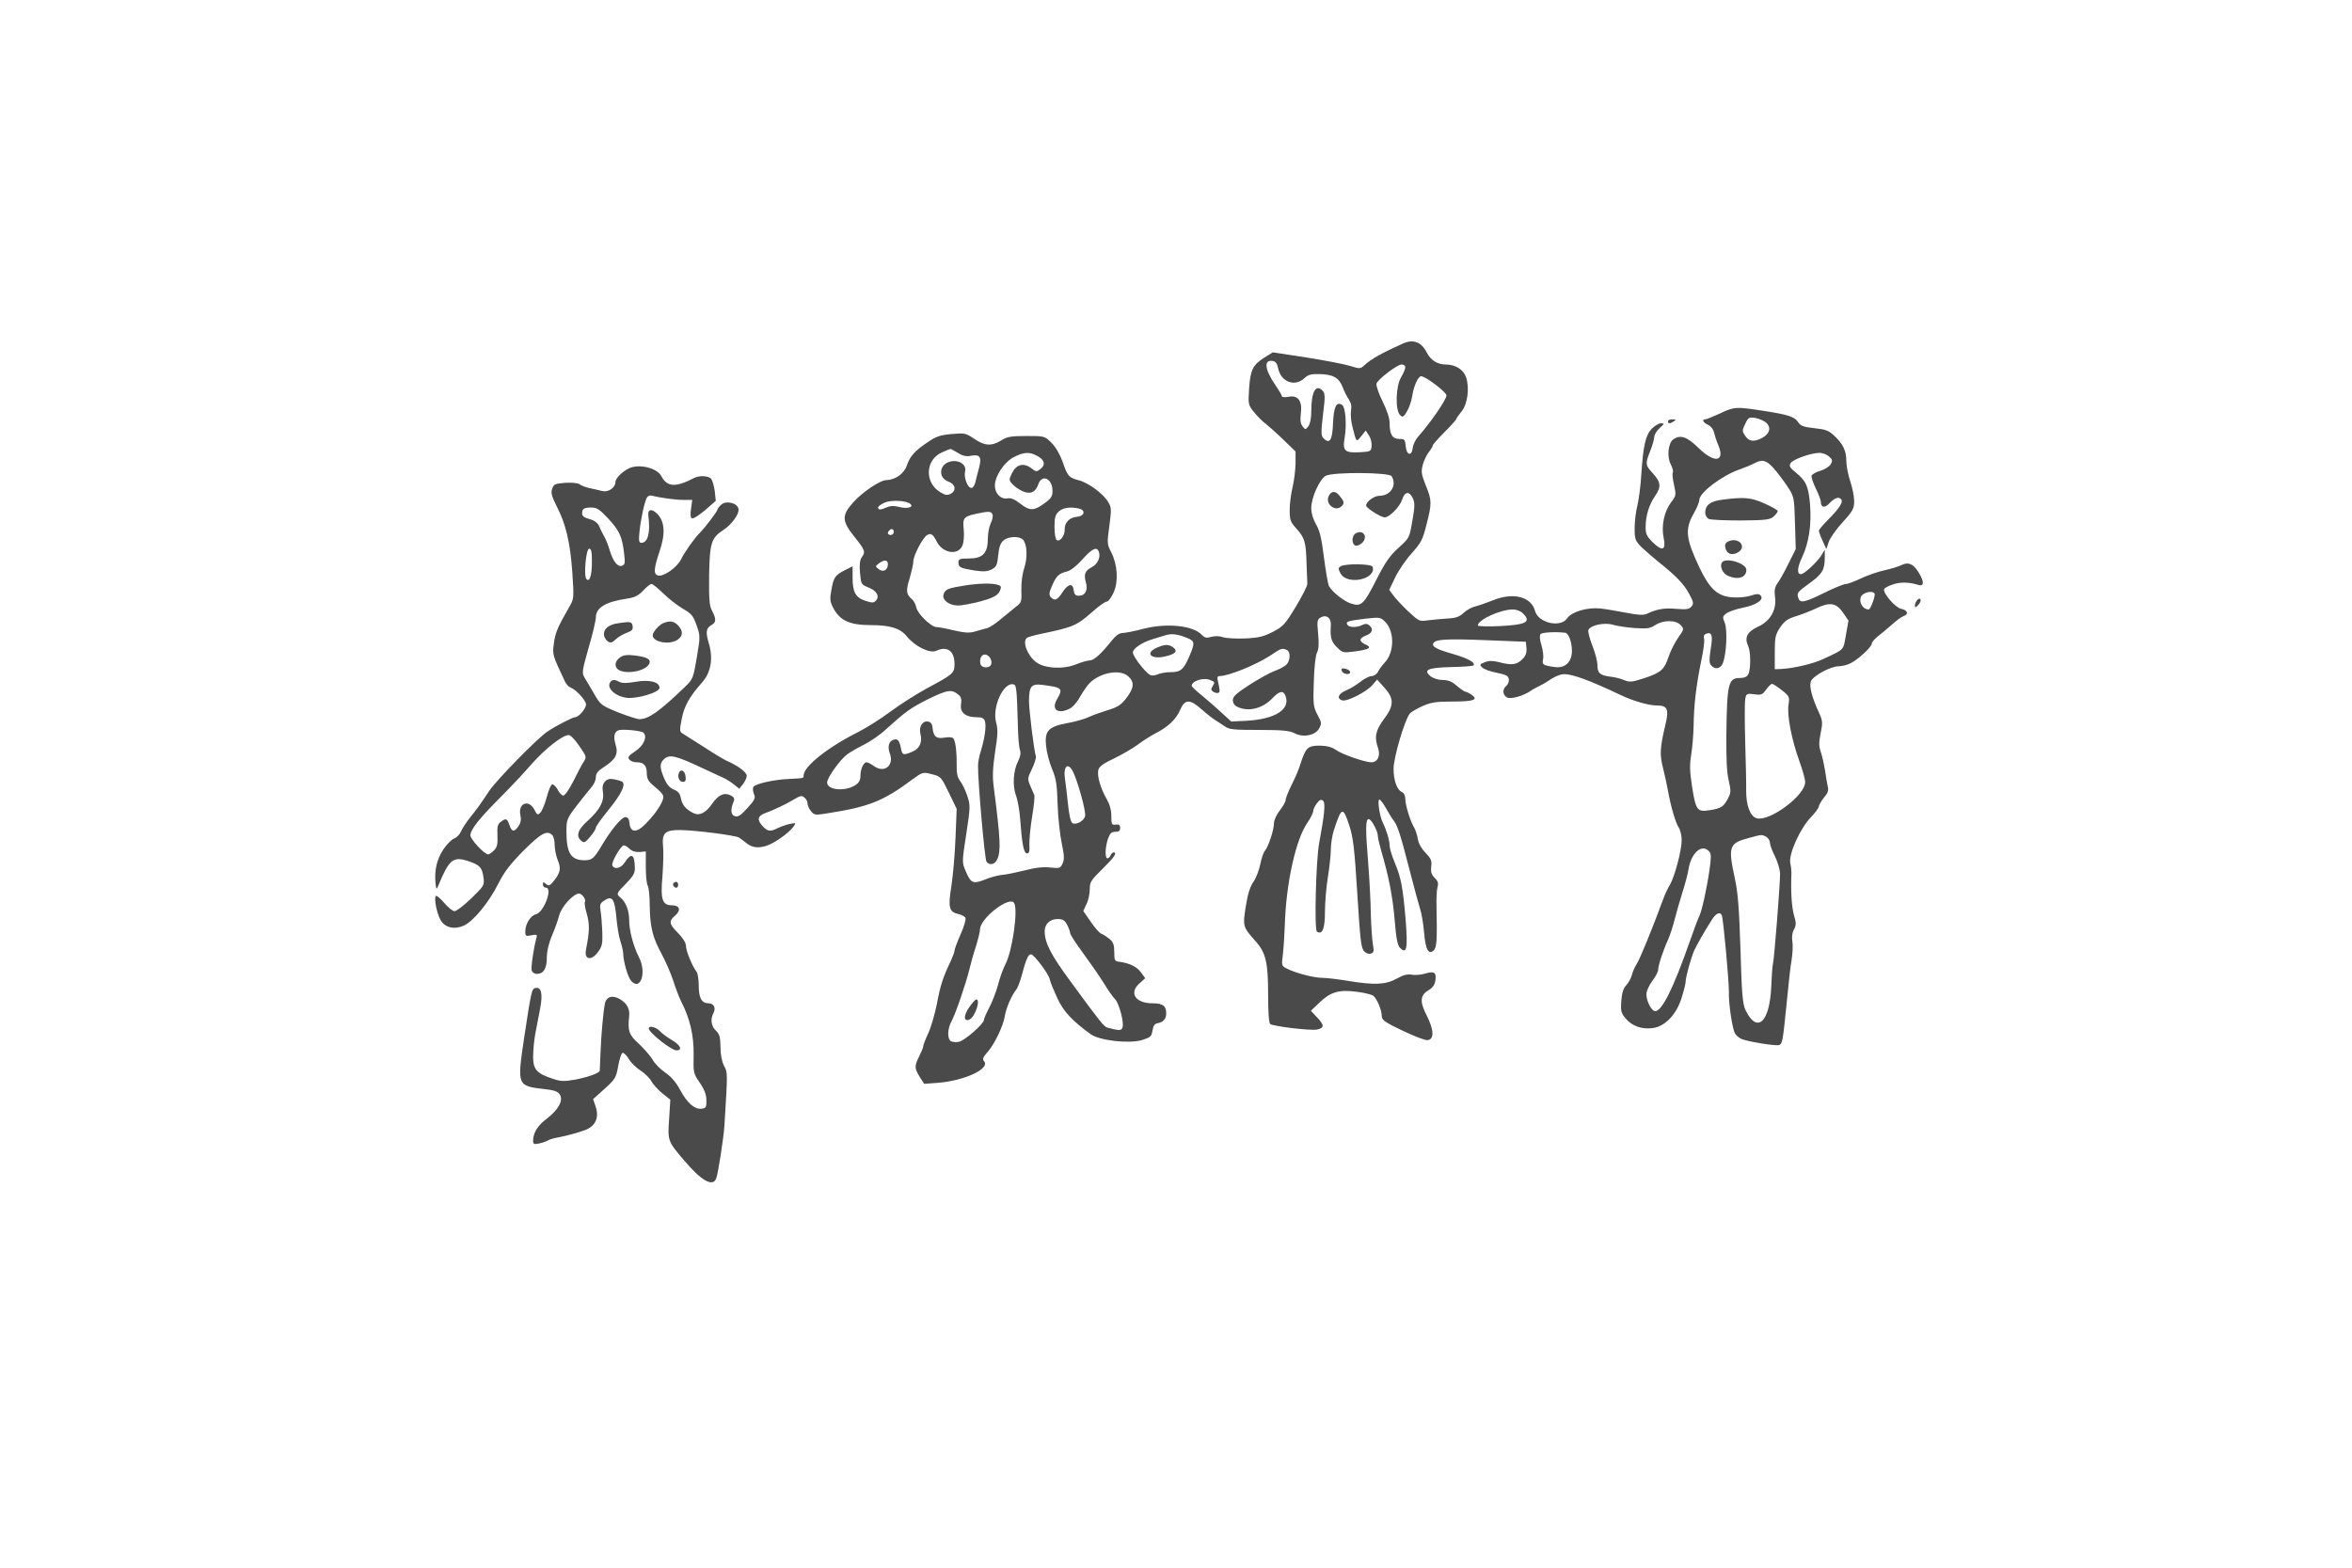 <?xml version="1.0" standalone="no"?>
<!DOCTYPE svg PUBLIC "-//W3C//DTD SVG 20010904//EN"
 "http://www.w3.org/TR/2001/REC-SVG-20010904/DTD/svg10.dtd">
<svg version="1.0" xmlns="http://www.w3.org/2000/svg"
 width="1200pt" height="800pt" viewBox="0 0 1200 800"
 preserveAspectRatio="xMidYMid meet">

<g transform="translate(0,800) scale(0.1,-0.1)"
fill="#4a4a4a" stroke="none">
<path d="M7160 6248 c-109 -49 -163 -79 -198 -111 -21 -20 -24 -20 -75 -4 -28
9 -129 28 -223 43 l-170 26 -42 -26 c-60 -38 -72 -62 -79 -157 -5 -82 -5 -85
25 -122 17 -21 43 -48 59 -59 15 -12 56 -48 91 -82 l62 -60 0 -61 c-1 -33 -7
-87 -15 -120 -8 -33 -15 -86 -15 -117 0 -52 4 -62 34 -95 43 -48 49 -69 52
-178 2 -49 4 -97 4 -105 1 -8 -25 -60 -58 -115 -56 -92 -65 -102 -119 -130
-47 -24 -73 -30 -140 -33 -46 -2 -96 1 -113 6 -18 7 -41 7 -60 2 -24 -7 -34
-5 -48 10 -44 48 -179 62 -299 31 -45 -12 -92 -21 -105 -21 -16 0 -35 -13 -54
-37 -54 -68 -92 -103 -113 -103 -11 0 -44 -9 -73 -21 -65 -26 -162 -20 -203
13 -45 35 -71 107 -44 124 7 4 39 13 73 20 163 34 179 41 262 114 31 28 63 50
71 50 8 0 23 21 35 47 25 57 20 141 -13 206 -21 40 -21 46 -9 133 11 84 11 95
-6 122 -24 42 -100 98 -150 111 -51 14 -57 20 -83 96 -13 36 -35 74 -56 95
-35 35 -35 35 -128 35 -78 0 -97 -3 -128 -22 -49 -31 -85 -29 -139 8 -43 29
-48 30 -115 24 -57 -5 -79 -12 -121 -41 -67 -45 -91 -72 -107 -119 -14 -42
-59 -74 -104 -75 -33 0 -124 -62 -172 -116 -57 -65 -56 -93 9 -174 54 -68 57
-76 36 -105 -9 -14 -12 -38 -8 -79 5 -57 6 -59 43 -74 42 -16 59 -46 37 -68
-11 -11 -19 -11 -53 0 -50 17 -65 44 -65 119 l0 57 -38 -19 c-51 -26 -59 -37
-70 -101 -9 -46 -7 -60 8 -90 34 -66 84 -90 192 -90 100 0 152 -16 186 -59 41
-50 116 -87 149 -72 56 26 93 -1 93 -67 0 -48 -7 -53 -145 -127 -49 -27 -130
-78 -180 -115 -49 -37 -124 -84 -165 -105 -156 -78 -280 -176 -280 -223 0 -14
3 -13 -74 -17 -84 -4 -177 -26 -183 -42 -3 -8 -1 -24 4 -36 9 -19 4 -29 -33
-70 -35 -39 -48 -47 -65 -42 -21 7 -23 34 -5 77 5 11 1 20 -14 28 -33 18 -64
5 -96 -41 -33 -48 -66 -64 -97 -48 -39 20 -56 41 -63 75 -4 24 -14 36 -36 45
-21 8 -36 26 -49 56 -23 54 -24 77 -3 97 29 29 59 22 209 -49 39 -18 81 -38
95 -44 14 -6 38 -21 53 -33 l29 -23 19 24 c10 13 19 32 19 42 0 18 -44 51
-101 76 -14 6 -66 37 -116 70 -50 32 -99 63 -109 69 -17 10 -17 16 -6 74 12
65 39 114 103 186 47 53 59 123 35 203 -17 57 -13 76 15 92 23 12 24 31 2 72
-14 26 -16 58 -15 181 3 165 11 191 72 231 43 28 82 81 78 107 -4 31 -63 46
-89 22 -10 -9 -19 -21 -19 -26 0 -8 -69 -98 -90 -118 -23 -21 -79 -100 -95
-134 -21 -43 -93 -93 -120 -82 -21 8 -19 35 10 122 31 90 27 153 -12 192 -28
28 -49 24 -45 -9 11 -88 -2 -139 -36 -139 -12 0 -14 10 -9 59 7 65 25 148 37
171 5 8 14 13 22 11 45 -11 129 -23 167 -22 l43 0 -6 -44 c-5 -27 -3 -46 4
-50 6 -4 36 15 67 41 l55 48 -5 49 c-4 27 -12 55 -18 63 -13 16 -60 19 -87 5
-94 -49 -138 -47 -167 8 -22 44 -117 66 -168 40 -35 -18 -67 -51 -67 -69 0
-29 -36 -53 -67 -46 -15 4 -45 11 -65 15 -21 5 -44 13 -51 20 -8 6 -38 9 -73
7 -53 -4 -59 -7 -67 -31 -7 -20 -2 -38 23 -88 47 -90 69 -184 80 -337 9 -135
9 -135 -17 -180 -57 -99 -71 -131 -77 -184 -8 -58 -7 -59 57 -195 7 -13 18
-26 27 -29 28 -10 80 -66 80 -87 0 -21 -37 -65 -56 -65 -13 -1 -92 -41 -139
-72 -49 -31 -261 -248 -298 -303 -46 -69 -60 -89 -97 -135 -20 -25 -41 -57
-48 -73 -6 -15 -22 -31 -35 -36 -13 -5 -38 -30 -55 -56 -33 -50 -46 -105 -40
-170 3 -32 5 -36 12 -20 57 139 77 156 154 131 61 -20 72 -33 79 -85 5 -39 3
-42 -63 -106 -37 -36 -75 -65 -85 -65 -9 0 -33 19 -52 42 -20 23 -39 39 -43
36 -11 -12 5 -92 25 -125 23 -38 71 -48 119 -26 48 23 126 117 173 211 33 65
62 102 132 173 89 88 118 104 145 77 7 -7 12 -29 12 -50 0 -21 7 -55 15 -76
19 -43 14 -66 -19 -107 -20 -25 -26 -28 -40 -16 -14 11 -16 11 -16 -3 0 -9 7
-16 15 -16 37 0 -10 -126 -51 -136 -28 -7 -54 -50 -54 -88 0 -23 3 -25 31 -19
27 5 31 4 26 -13 -15 -55 -29 -153 -24 -168 4 -9 15 -16 26 -16 34 0 51 27 51
83 0 33 10 74 26 112 14 33 31 79 37 103 11 44 72 112 102 112 15 0 38 -34 29
-43 -3 -3 1 -31 10 -61 15 -52 14 -91 -4 -181 -11 -53 27 -61 62 -12 20 27 23
42 21 102 -2 39 -5 87 -9 107 -5 32 -2 39 20 53 40 26 52 8 61 -88 4 -45 13
-100 21 -122 7 -22 14 -51 14 -65 1 -38 23 -115 39 -134 48 -57 82 40 41 119
-29 57 -50 137 -50 190 0 48 -17 92 -44 114 -23 19 -21 23 29 73 36 37 45 53
44 79 -1 71 -18 80 -52 27 -19 -30 -54 -37 -63 -14 -5 14 36 88 55 101 6 3 19
-3 31 -15 13 -13 31 -19 53 -18 l32 3 0 -80 c0 -44 4 -87 10 -95 5 -8 10 -55
10 -105 2 -108 15 -159 61 -244 19 -35 46 -96 59 -136 13 -41 31 -87 40 -105
45 -87 65 -173 64 -271 -2 -94 -1 -97 31 -144 24 -35 34 -61 34 -89 1 -37 -2
-41 -25 -44 -35 -4 -73 29 -109 96 -20 38 -45 67 -74 87 -25 17 -54 46 -65 65
-11 20 -43 56 -70 82 -52 46 -59 67 -51 142 4 37 -11 65 -45 86 -39 24 -72 15
-79 -23 -8 -40 -19 -160 -22 -247 -2 -47 -4 -89 -4 -93 0 -13 -60 -34 -128
-47 -53 -9 -71 -9 -112 5 -82 27 -100 47 -100 113 0 31 5 83 11 116 7 34 18
92 25 130 14 75 6 110 -24 104 -19 -4 -21 -12 -58 -255 -36 -244 -36 -245 105
-261 48 -5 67 -12 77 -27 19 -30 -5 -76 -64 -122 -49 -36 -72 -74 -72 -115 0
-17 5 -19 32 -13 18 4 38 11 43 15 6 4 24 10 40 13 53 10 109 25 150 40 53 20
73 63 54 120 l-13 38 58 52 c54 49 59 56 70 116 6 35 16 66 22 68 6 2 21 -12
32 -31 11 -19 39 -46 61 -60 22 -14 47 -39 55 -55 9 -16 34 -43 56 -61 l40
-32 -6 -97 c-8 -112 -7 -115 74 -210 90 -107 149 -140 166 -95 10 25 38 207
42 269 17 276 17 271 -2 306 -11 22 -18 57 -18 96 -1 51 -5 66 -23 83 -24 22
-30 59 -13 90 14 26 2 50 -25 50 -35 0 -50 27 -50 90 0 31 -5 63 -11 71 -22
28 -54 106 -54 131 0 16 -15 40 -40 66 -47 47 -49 61 -15 90 31 27 23 52 -16
52 -50 0 -60 29 -49 150 4 57 6 125 3 150 -7 69 10 85 89 84 80 -1 278 -27
298 -38 8 -5 24 -17 35 -26 29 -25 60 -30 103 -17 41 12 117 66 140 98 14 21
14 21 -19 14 -19 -4 -46 -14 -61 -21 -37 -19 -51 -18 -76 9 -31 32 -27 53 11
67 46 17 106 45 149 71 31 19 40 20 52 9 9 -7 16 -20 16 -30 0 -10 8 -28 18
-40 17 -20 21 -21 87 -10 210 33 282 62 431 173 51 37 53 38 98 26 46 -11 48
-14 87 -94 l40 -83 -6 -149 c-3 -81 -13 -192 -21 -245 -18 -110 -12 -132 37
-143 17 -4 33 -13 35 -20 3 -7 -8 -45 -25 -83 -17 -39 -31 -76 -31 -83 0 -7
-9 -31 -19 -53 -41 -86 -53 -124 -71 -219 -11 -55 -31 -123 -45 -152 -14 -30
-25 -59 -25 -65 0 -6 -9 -28 -20 -50 -25 -50 -25 -60 2 -105 l23 -36 68 5
c136 10 270 72 238 110 -10 11 -6 21 19 49 36 42 79 132 87 184 6 39 36 107
58 133 7 8 21 44 30 80 19 72 31 100 45 100 15 0 90 -99 96 -128 3 -15 21 -58
39 -97 32 -68 75 -114 170 -183 45 -32 193 -49 260 -30 45 14 50 18 55 49 4
24 11 35 25 37 31 6 45 22 45 51 0 38 -17 51 -70 51 -86 0 -121 52 -68 100
l31 28 -22 30 c-21 29 -58 47 -111 54 -23 3 -25 7 -25 49 0 38 -5 51 -25 68
-14 11 -32 23 -41 26 -9 3 -33 30 -54 61 l-38 55 16 35 c10 19 17 53 17 76 0
37 6 46 65 104 61 60 77 84 56 84 -5 0 -11 -7 -15 -15 -3 -8 -10 -15 -16 -15
-13 0 -12 56 3 100 10 27 17 35 37 35 18 0 25 5 25 20 0 15 -6 19 -22 17 -21
-3 -23 1 -23 43 0 31 -8 60 -24 88 -32 55 -50 120 -42 149 4 16 27 33 79 57
39 19 95 51 122 71 28 21 69 47 91 58 63 32 105 72 125 119 24 56 50 57 112 1
26 -23 56 -46 66 -52 10 -6 31 -20 47 -31 25 -18 44 -20 179 -20 119 0 156 -4
180 -17 44 -23 105 -11 125 24 14 26 13 31 -8 70 -21 40 -23 52 -19 168 2 74
9 135 16 149 9 17 11 45 6 97 -6 67 -5 73 15 84 28 15 52 -4 50 -39 -4 -63 1
-84 30 -113 29 -29 33 -30 88 -23 78 10 95 20 59 36 -35 16 -34 32 3 46 32 12
39 33 16 52 -11 9 -20 9 -35 2 -25 -14 -68 -14 -76 0 -11 17 -1 20 85 31 77 9
83 8 104 -12 51 -47 52 -156 2 -210 -13 -14 -29 -35 -35 -47 -6 -13 -21 -23
-32 -23 -12 0 -38 -13 -58 -29 -20 -16 -53 -36 -73 -44 -40 -17 -50 -42 -20
-51 23 -8 124 43 154 78 l24 28 37 -41 c51 -56 50 -92 -3 -162 -42 -57 -49
-90 -29 -147 13 -39 -2 -72 -34 -72 -34 0 -148 40 -181 63 -21 15 -46 21 -82
22 -61 0 -72 -10 -98 -90 -8 -28 -29 -77 -46 -110 -16 -32 -30 -66 -30 -75 0
-10 -13 -34 -30 -55 -17 -21 -30 -50 -30 -65 0 -33 -28 -120 -46 -141 -8 -8
-18 -40 -24 -69 -6 -30 -21 -70 -35 -90 -17 -24 -29 -63 -39 -125 -16 -102
-15 -105 48 -176 55 -61 66 -109 66 -279 0 -89 4 -141 11 -146 20 -12 204 -34
237 -28 40 8 40 22 1 63 l-31 33 43 41 c57 55 100 68 191 56 39 -5 77 -14 85
-21 19 -15 43 -74 43 -104 0 -19 16 -31 107 -74 58 -28 116 -50 127 -48 34 5
32 52 -4 124 -38 73 -35 106 10 132 19 11 30 27 33 47 7 42 -5 51 -51 37 -22
-7 -53 -9 -69 -6 -22 4 -43 -1 -77 -20 -55 -31 -115 -34 -251 -11 -49 8 -107
15 -128 15 -43 0 -136 24 -181 47 -28 14 -28 16 -21 71 4 32 8 98 10 147 6
217 56 443 117 529 15 22 28 48 28 57 0 9 9 27 19 40 15 19 22 21 32 12 12
-12 7 -67 -21 -218 -16 -88 -25 -441 -11 -449 28 -18 41 15 41 103 0 47 7 127
15 176 8 50 15 113 15 140 0 28 7 73 16 100 39 119 46 121 79 20 19 -58 26
-118 40 -345 15 -238 19 -278 35 -294 11 -12 25 -16 35 -12 14 5 16 13 10 44
-4 20 -9 91 -11 157 -1 67 -7 181 -13 255 -15 181 -14 230 2 230 14 0 47 -61
47 -87 0 -9 7 -39 15 -67 41 -141 59 -233 70 -354 8 -99 15 -137 28 -149 34
-34 40 -5 29 139 -14 166 -23 218 -56 296 -14 34 -26 72 -26 85 0 28 -16 81
-34 117 -17 32 -30 120 -18 120 4 0 19 -19 32 -42 13 -24 31 -53 41 -66 20
-26 35 -73 86 -272 19 -74 41 -154 48 -177 8 -23 17 -78 21 -123 7 -87 23
-115 50 -89 14 15 17 54 13 224 -1 39 1 82 5 97 6 20 3 31 -14 48 -17 17 -21
31 -18 58 4 30 -1 41 -28 69 -20 20 -36 47 -40 70 -3 21 -12 47 -18 58 -20 32
-46 116 -46 147 0 17 -7 31 -15 35 -27 10 -45 59 -45 120 0 58 57 250 83 282
7 8 36 25 65 38 43 19 70 23 150 23 111 0 136 9 101 34 -13 9 -27 16 -32 16
-5 0 -25 14 -44 30 -25 22 -44 30 -72 30 -23 0 -48 8 -62 19 -40 33 -14 44
106 47 58 1 109 5 112 8 14 14 -26 36 -105 59 -87 25 -109 38 -98 56 12 19 69
22 271 14 l200 -8 3 -32 c2 -24 -3 -39 -22 -58 -28 -28 -54 -31 -118 -14 -32
8 -51 8 -72 0 -27 -11 -28 -13 -14 -27 9 -9 42 -21 74 -27 48 -10 60 -16 62
-33 2 -11 -4 -27 -13 -34 -21 -17 -19 -47 4 -59 19 -11 87 9 121 34 8 6 29 17
45 25 17 8 45 25 64 38 19 12 46 22 60 22 46 0 136 -34 286 -105 66 -32 146
-55 188 -55 55 0 63 -19 44 -98 -28 -118 -30 -153 -12 -222 9 -36 20 -87 25
-115 14 -79 39 -165 55 -188 8 -12 15 -41 15 -64 0 -53 -36 -187 -60 -228 -10
-16 -25 -48 -33 -70 -53 -145 -122 -314 -137 -335 -9 -14 -20 -38 -24 -55 -4
-16 -17 -40 -29 -53 -15 -16 -22 -39 -25 -80 -4 -51 -1 -62 22 -89 33 -40 84
-57 141 -49 62 10 119 70 145 155 11 35 20 71 20 80 0 25 27 121 44 161 16 33
47 89 91 158 21 33 42 41 50 20 8 -22 37 -340 36 -393 -2 -56 17 -181 30 -207
5 -10 19 -22 30 -28 25 -14 179 -39 196 -33 17 7 19 19 38 208 9 94 20 196 26
228 5 31 7 72 4 91 -4 21 -2 44 7 61 13 23 13 34 0 78 -11 44 -16 117 -12 212
0 11 -2 34 -6 51 -9 45 50 176 104 232 23 24 42 50 42 57 0 7 12 27 26 45 20
23 25 37 19 58 -3 15 -10 52 -14 83 -5 30 -14 71 -21 91 -10 28 -11 48 -1 96
11 54 10 65 -8 104 -37 80 -51 136 -42 161 11 28 101 77 142 77 17 0 44 7 62
16 39 20 107 83 107 100 0 7 14 23 30 36 17 13 49 40 72 60 23 21 50 41 60 44
28 9 21 31 -12 37 -30 6 -94 80 -87 101 2 5 21 16 43 23 38 14 85 13 132 -2
29 -9 30 17 2 62 -27 45 -53 57 -87 40 -16 -8 -55 -20 -88 -27 -33 -7 -87 -26
-119 -41 -33 -16 -68 -29 -78 -29 -10 0 -60 -20 -110 -45 -99 -49 -123 -54
-132 -29 -10 27 -7 32 51 74 69 49 82 70 83 130 l0 45 -18 -30 c-21 -33 -87
-95 -103 -95 -22 0 -20 33 6 88 34 72 48 165 40 267 -8 93 -20 121 -72 163
-32 26 -36 34 -27 49 12 19 101 51 145 52 15 1 37 -7 49 -17 19 -16 21 -22 11
-40 -6 -12 -30 -27 -52 -34 -23 -6 -43 -18 -46 -25 -3 -7 7 -36 21 -65 14 -28
26 -60 26 -69 0 -30 21 -33 46 -5 26 27 48 33 59 16 9 -14 -13 -47 -69 -103
-25 -25 -46 -50 -46 -55 0 -5 8 -29 19 -52 l19 -42 12 36 c6 19 38 65 71 101
53 58 59 70 59 108 0 23 -9 69 -20 101 -11 33 -20 79 -20 103 0 52 -16 87 -62
130 -28 26 -43 32 -101 38 -56 6 -71 12 -83 31 -19 28 -50 38 -180 58 -136 21
-145 21 -219 -14 -35 -16 -69 -30 -75 -30 -19 0 -10 -17 15 -28 14 -7 27 -23
30 -39 4 -15 13 -45 22 -65 36 -86 -21 -93 -102 -13 -59 58 -93 68 -129 42
-25 -19 -32 -87 -12 -126 9 -17 14 -36 11 -41 -4 -6 -1 -34 6 -64 11 -52 11
-55 -14 -88 -36 -47 -52 -121 -39 -182 13 -64 -6 -72 -56 -23 -31 31 -36 43
-36 79 1 60 18 113 49 158 32 47 29 70 -15 118 -36 39 -36 46 -10 112 11 28
20 59 20 70 0 11 12 31 27 45 26 23 26 25 7 25 -11 0 -32 -13 -47 -28 -31 -33
-43 -84 -53 -233 -3 -57 -13 -129 -20 -159 -8 -30 -14 -82 -14 -115 0 -56 3
-64 34 -96 19 -18 60 -54 91 -79 88 -70 128 -112 154 -162 22 -41 23 -48 11
-63 -12 -14 -25 -16 -77 -12 -59 6 -100 -1 -150 -25 -17 -8 -44 -7 -105 5 -46
9 -106 19 -133 22 -67 7 -147 -17 -169 -50 -33 -50 -148 -24 -164 37 -19 73
-111 97 -214 55 -35 -14 -76 -28 -93 -32 -16 -4 -42 -18 -57 -32 -21 -20 -40
-27 -80 -29 -29 -2 -74 -6 -100 -9 -46 -7 -48 -6 -104 46 -31 30 -65 66 -76
82 l-20 27 30 63 c16 34 54 90 84 123 49 55 57 70 76 147 28 109 28 123 -4
201 -22 56 -24 69 -15 104 6 22 20 51 31 65 11 14 20 29 20 34 0 4 27 35 60
68 33 33 60 63 60 67 0 3 12 20 26 37 31 37 43 120 24 176 -13 39 -54 65 -104
65 -42 0 -77 22 -97 62 -27 53 -68 68 -119 46z m-639 -127 c14 -70 85 -97 134
-51 19 18 35 22 75 21 71 -1 101 -18 120 -66 8 -22 23 -51 32 -64 11 -16 15
-34 11 -57 -3 -19 0 -55 7 -81 21 -83 19 -81 45 -49 l23 29 17 -26 c9 -14 15
-38 13 -54 -3 -27 -6 -28 -63 -31 -73 -4 -86 8 -75 71 12 70 5 160 -13 171
-29 18 -42 -9 -46 -95 -3 -85 -17 -107 -48 -76 -13 13 -14 28 -3 122 12 94 11
108 -3 122 -35 35 -57 -7 -57 -111 0 -31 -6 -60 -15 -72 -15 -18 -15 -18 -29
0 -11 13 -13 32 -9 67 8 64 -15 94 -64 84 -18 -3 -33 -2 -33 3 0 6 -16 32 -35
60 -53 78 -58 127 -12 120 15 -2 23 -13 28 -37z m649 5 c0 -8 -10 -32 -22 -52
-27 -46 -30 -166 -5 -192 14 -13 18 -11 35 18 11 17 23 53 27 78 8 52 30 102
46 102 22 0 129 -81 129 -98 0 -21 -82 -140 -146 -212 -12 -14 -24 -38 -26
-55 -5 -45 -32 -39 -36 8 -3 34 -6 37 -32 37 -36 0 -50 23 -50 79 0 27 -13 66
-37 115 -20 40 -33 80 -30 89 9 23 106 97 128 97 10 0 19 -6 19 -14z m1843
-285 c25 -24 15 -56 -23 -76 -42 -22 -67 -18 -86 11 -16 24 -16 27 0 61 16 33
19 35 53 30 20 -4 45 -15 56 -26z m-4126 -152 c24 -15 43 -20 65 -15 48 9 58
-5 43 -62 -7 -26 -16 -59 -19 -74 -4 -16 -12 -28 -20 -28 -19 0 -40 54 -32 85
8 33 -30 60 -74 50 -59 -13 -66 -84 -10 -103 35 -13 41 -46 10 -62 -17 -9 -28
-7 -54 9 -80 50 -75 164 9 202 22 10 42 18 44 18 2 1 19 -9 38 -20z m402 -14
c40 -20 47 -46 21 -67 -21 -17 -23 -17 -50 4 -39 28 -75 18 -97 -27 -16 -33
-16 -36 3 -56 10 -12 34 -28 52 -36 40 -17 66 -5 80 37 19 53 72 27 72 -35 0
-28 -7 -39 -42 -64 -53 -39 -75 -39 -124 0 -26 20 -46 29 -62 26 -35 -7 -66
24 -66 65 0 49 48 121 98 146 49 25 78 27 115 7z m3758 -62 c19 -21 51 -63 71
-93 36 -55 36 -55 40 -188 l4 -134 -38 -76 c-21 -43 -47 -88 -56 -100 -13 -18
-16 -35 -12 -66 10 -67 -23 -125 -86 -154 -55 -25 -71 -55 -51 -98 14 -31 14
-119 1 -145 -7 -13 -21 -19 -45 -19 -57 0 -64 -31 -67 -290 -1 -120 2 -193 12
-233 12 -54 12 -62 -5 -94 -22 -41 -35 -49 -96 -58 -60 -9 -67 1 -86 121 -12
78 -13 111 -4 165 6 37 11 103 12 146 1 102 13 205 38 327 12 55 19 107 15
118 -3 11 0 20 11 24 29 11 35 -9 23 -78 -8 -53 -8 -71 2 -83 20 -24 49 -18
60 11 19 48 24 170 10 205 -12 29 -12 33 7 48 11 9 50 23 86 30 70 14 110 42
89 63 -9 9 -21 8 -51 -2 -23 -7 -63 -11 -95 -8 -74 6 -114 44 -166 153 -69
146 -74 193 -30 272 17 29 30 61 30 72 0 37 118 126 207 156 25 9 57 22 72 30
41 22 61 18 98 -22z m-1947 -43 c29 -46 -5 -100 -62 -100 -27 0 -68 -30 -68
-50 0 -12 75 -60 95 -60 24 0 77 54 89 91 13 41 36 44 54 7 11 -23 11 -42 -2
-115 -15 -88 -15 -88 -70 -138 -44 -39 -68 -74 -112 -160 -66 -130 -78 -142
-131 -125 -37 12 -96 59 -113 90 -4 8 -16 73 -25 144 -12 98 -22 140 -41 171
-15 26 -24 57 -24 82 0 54 43 148 74 165 38 20 323 18 336 -2z m-2455 -142
c18 -16 -15 -26 -57 -15 -27 7 -46 6 -64 -2 -31 -14 -44 -14 -44 -1 0 6 15 17
33 25 33 15 113 11 132 -7z m-1542 -74 c57 -62 71 -91 81 -177 6 -49 5 -58
-10 -64 -22 -8 -46 21 -63 78 -7 24 -19 55 -27 69 -8 14 -20 37 -26 53 -9 19
-24 31 -50 38 -26 7 -38 15 -38 28 0 25 9 31 47 31 28 0 42 -9 86 -56z m2405
50 c32 -9 24 -38 -12 -41 -39 -3 -65 -29 -64 -65 1 -32 -24 -64 -41 -54 -6 4
-11 34 -11 66 0 48 4 63 22 80 22 20 62 25 106 14z m-444 -30 c3 -8 -1 -28 -9
-44 -8 -16 -15 -51 -15 -78 0 -75 -26 -102 -96 -102 -47 0 -54 -3 -54 -19 0
-26 8 -30 80 -42 48 -7 66 -6 89 5 25 13 29 22 34 73 4 43 12 63 28 76 26 21
82 22 99 2 21 -25 23 -90 6 -143 -10 -29 -16 -75 -15 -113 2 -61 1 -64 -31
-88 -19 -15 -53 -43 -77 -63 -23 -20 -53 -39 -65 -43 -13 -3 -40 -11 -61 -17
-30 -9 -52 -8 -110 5 -40 10 -80 17 -89 17 -27 0 -96 67 -103 100 -3 16 -13
34 -21 41 -31 26 -33 44 -13 108 10 35 19 74 19 87 0 29 49 123 71 134 19 11
30 3 49 -35 31 -60 111 -71 131 -17 6 15 9 50 6 79 -6 60 -1 67 63 81 65 14
77 14 84 -4z m-504 -89 c0 -8 -7 -15 -15 -15 -16 0 -20 12 -8 23 11 12 23 8
23 -8z m-1540 -152 c0 -70 -12 -106 -28 -88 -15 17 -2 155 14 155 11 0 14 -17
14 -67z m2586 52 c11 -27 -6 -64 -35 -79 -36 -19 -42 -36 -31 -77 12 -40 -3
-69 -35 -69 -18 0 -24 6 -27 28 -4 38 -28 34 -57 -10 -26 -41 -41 -47 -61 -24
-9 12 -7 24 8 58 22 50 35 62 77 72 18 5 49 29 78 62 49 55 73 66 83 39z
m-1076 -64 c0 -30 -23 -43 -46 -26 -19 15 -19 15 0 30 27 20 46 19 46 -4z
m-1145 -150 c27 -27 73 -62 100 -78 44 -25 52 -36 69 -84 19 -54 19 -58 1
-165 -18 -106 -20 -110 -60 -149 -131 -126 -185 -164 -232 -165 -12 0 -61 16
-110 35 -85 35 -89 38 -121 93 -18 31 -40 69 -49 83 -15 24 -14 33 20 153 21
71 37 140 37 155 0 50 50 80 158 96 42 6 61 16 91 49 14 14 29 26 35 26 6 0
33 -22 61 -49z m6179 0 c6 -9 -20 -81 -30 -81 -39 0 -59 60 -26 79 21 13 49
14 56 2z m-161 -97 l28 -41 -13 -73 c-14 -81 -6 -72 -118 -124 -52 -24 -150
-47 -215 -50 l-30 -1 0 86 c0 77 3 90 27 127 23 33 38 44 80 57 29 9 76 27
103 40 71 34 103 29 138 -21z m-1633 -4 c44 -44 18 -58 -118 -65 -62 -3 -112
-1 -112 3 0 29 113 81 178 82 19 0 40 -8 52 -20z m805 -60 c18 -20 17 -21 -12
-63 -17 -24 -39 -67 -49 -96 -22 -68 -40 -84 -126 -112 -61 -20 -73 -21 -101
-10 -18 8 -50 16 -72 18 -52 7 -65 18 -65 60 0 19 -12 64 -26 99 -14 36 -23
71 -20 79 9 24 81 40 124 27 20 -6 71 -14 112 -17 64 -4 79 -2 105 15 40 27
106 27 130 0z m-589 -39 c17 -2 34 -48 34 -92 0 -57 -34 -90 -87 -83 -62 9
-66 12 -60 41 3 15 -1 47 -9 72 -8 26 -10 49 -4 55 7 9 75 13 126 7z m-1928
-27 c38 -15 39 -26 11 -91 -30 -70 -45 -83 -95 -83 -24 0 -54 -5 -67 -11 -15
-7 -31 -8 -40 -3 -26 15 -87 95 -87 114 0 21 47 52 100 68 19 6 49 15 65 20
33 10 62 7 113 -14z m506 -60 c22 -8 20 -57 -2 -77 -10 -9 -36 -23 -59 -31
-22 -8 -79 -39 -127 -70 -68 -44 -86 -60 -86 -79 0 -16 9 -28 25 -35 57 -26
129 -7 179 47 35 36 54 39 65 9 25 -68 -52 -117 -196 -126 l-81 -4 -44 40
c-24 23 -69 62 -100 88 -32 25 -58 50 -58 54 0 25 59 44 94 30 24 -9 25 -12
14 -30 -11 -17 -10 -22 2 -30 8 -5 20 -8 25 -6 10 3 10 12 -1 59 -5 20 -3 27
9 27 45 0 185 57 257 104 58 39 60 39 84 30z m-1514 -39 c6 -8 10 -22 8 -32
-5 -25 -51 -25 -56 0 -8 42 23 63 48 32z m707 -97 c32 -29 29 -59 -10 -110
-27 -35 -44 -46 -92 -61 -33 -10 -78 -26 -100 -36 -22 -11 -71 -24 -109 -31
-97 -18 -117 -39 -109 -116 3 -33 17 -86 31 -119 21 -50 25 -80 28 -180 2 -66
12 -155 21 -198 13 -62 14 -83 4 -104 -11 -24 -15 -25 -62 -20 -36 4 -75 0
-132 -15 -45 -11 -98 -22 -117 -23 -19 -2 -58 -12 -86 -24 -60 -23 -71 -19
-98 46 -18 41 -18 46 4 187 21 138 21 147 5 195 -9 27 -25 61 -36 75 -14 18
-19 39 -18 83 1 62 -5 115 -16 134 -5 7 -22 9 -45 5 -43 -7 -57 4 -62 49 -2
22 -9 31 -25 33 -27 4 -46 -28 -37 -63 11 -43 -4 -75 -41 -91 -48 -20 -52 -18
-59 21 -8 38 -17 48 -40 39 -22 -8 -28 -37 -16 -69 23 -61 -28 -102 -80 -65
-15 11 -33 20 -39 20 -15 0 -31 -34 -31 -69 0 -21 -7 -35 -25 -47 -53 -35
-145 -26 -145 13 0 24 66 117 103 144 17 12 56 35 87 50 30 15 80 49 110 77
103 93 125 109 219 156 97 47 118 50 153 19 12 -10 15 -24 11 -48 -6 -40 23
-65 79 -65 28 0 38 -5 43 -20 8 -25 -1 -87 -20 -150 -8 -25 -15 -58 -15 -75
-2 -72 34 -481 43 -492 16 -21 43 -15 55 12 19 42 17 99 -18 370 -7 53 -5 96
7 178 14 87 15 116 5 151 -21 80 40 210 91 193 13 -4 15 -30 20 -202 1 -60 6
-120 11 -133 5 -14 2 -33 -9 -55 -26 -50 -30 -127 -11 -178 9 -24 18 -78 21
-119 9 -126 18 -175 35 -175 11 0 14 11 12 45 -1 25 5 89 14 143 9 54 14 103
11 110 -3 7 -12 28 -21 48 -14 34 -14 38 9 85 13 27 22 56 20 64 -10 33 -35
237 -35 282 0 76 12 90 68 83 102 -13 107 -18 75 -73 -31 -53 4 -79 65 -48 16
8 40 36 54 63 15 26 37 58 50 70 57 53 155 69 195 31z m3334 -70 c39 -31 40
-35 34 -75 -8 -54 16 -177 54 -283 17 -46 31 -96 31 -111 0 -68 -179 -201
-246 -185 -34 9 -55 63 -55 140 1 33 -2 148 -5 254 -3 106 -3 205 1 219 5 23
9 25 46 20 35 -5 41 -2 60 24 11 16 25 29 30 29 6 0 28 -15 50 -32z m-5808
-217 c21 -21 1 -66 -41 -94 -35 -23 -41 -32 -31 -43 6 -8 23 -14 38 -14 36 0
51 -17 51 -57 0 -24 8 -40 27 -56 60 -51 63 -55 53 -83 -13 -32 -44 -76 -89
-121 -43 -44 -75 -42 -79 5 -2 23 -8 32 -22 32 -19 0 -74 -67 -120 -145 -39
-66 -50 -75 -87 -75 -70 0 -93 36 -93 146 0 60 2 66 51 131 29 37 62 79 75 94
13 14 24 37 24 52 0 20 10 33 40 52 60 38 76 67 61 114 -13 44 -7 68 17 75 23
6 115 -3 125 -13z m-328 -67 c38 -55 39 -57 22 -83 -9 -14 -33 -59 -52 -98
-20 -40 -43 -73 -51 -73 -7 0 -21 14 -29 31 -9 16 -22 28 -28 26 -7 -2 -19
-32 -28 -66 -9 -35 -24 -70 -32 -78 -14 -14 -17 -12 -31 16 -29 54 -84 32 -71
-29 5 -21 2 -39 -9 -55 -22 -33 -35 -31 -47 5 -12 34 -17 36 -44 16 -16 -11
-19 -25 -17 -70 2 -45 -2 -60 -18 -76 -11 -11 -24 -20 -30 -20 -18 0 -90 77
-90 97 0 29 44 85 152 193 52 52 125 130 163 174 68 76 154 144 186 145 9 1
33 -24 54 -55z m2519 -131 c25 -50 68 -205 62 -228 -6 -25 -47 -47 -65 -35 -8
4 -17 45 -22 96 -5 49 -12 106 -15 126 -11 67 14 91 40 41z m3537 -333 c10 -6
19 -19 19 -30 0 -10 11 -41 25 -68 14 -28 26 -68 27 -89 1 -45 -30 -445 -37
-465 -2 -7 -6 -58 -8 -113 -8 -184 -73 -242 -132 -118 -14 29 -19 86 -25 307
-7 213 -13 291 -29 365 -35 160 -29 178 69 204 69 19 68 19 91 7z m-290 -76
c10 -12 10 -31 1 -92 -13 -94 -39 -210 -52 -237 -6 -11 -28 -69 -49 -130 -84
-240 -142 -355 -176 -355 -19 0 -45 51 -45 87 0 15 14 46 30 67 17 22 30 48
30 57 0 22 25 98 51 155 10 22 25 70 34 105 9 35 27 98 40 139 13 41 27 93 30
115 14 85 70 132 106 89z m-3547 -262 c21 -34 -8 -242 -44 -312 -12 -23 -30
-72 -39 -109 -10 -36 -30 -88 -45 -115 -14 -27 -26 -54 -26 -61 0 -19 -95
-103 -126 -111 -15 -4 -34 -2 -43 3 -19 13 -17 64 4 102 19 34 73 191 90 261
7 30 22 84 34 120 11 36 21 75 21 87 0 56 150 173 174 135z m271 -112 c8 -16
15 -35 15 -42 0 -7 30 -53 66 -102 36 -49 84 -118 105 -152 21 -35 47 -72 58
-83 21 -21 47 -120 38 -145 -6 -16 -18 -16 -77 0 -17 4 -36 28 -187 234 -102
138 -133 199 -133 258 0 37 27 62 66 62 27 0 36 -6 49 -30z"/>
<path d="M8787 5450 c-62 -8 -86 -27 -87 -67 0 -12 8 -26 18 -31 9 -5 83 -8
164 -8 128 1 149 4 167 20 12 11 21 23 21 28 0 5 -30 22 -66 38 -69 31 -103
35 -217 20z"/>
<path d="M8822 5239 c-16 -6 -22 -15 -20 -30 5 -34 32 -46 63 -29 49 26 11 79
-43 59z"/>
<path d="M8785 5129 c-12 -19 4 -55 30 -67 51 -23 95 -10 95 30 0 34 -108 66
-125 37z"/>
<path d="M6780 5470 c-22 -41 33 -85 65 -53 16 15 13 25 -13 56 -20 23 -39 22
-52 -3z"/>
<path d="M6917 5278 c-21 -11 -22 -54 -2 -62 9 -3 24 3 35 14 31 31 5 70 -33
48z"/>
<path d="M6840 5110 c-13 -8 -13 -13 0 -37 34 -61 184 -29 163 35 -6 15 -140
17 -163 2z"/>
<path d="M4934 5014 c-97 -15 -111 -20 -120 -47 -9 -28 28 -57 74 -57 20 0 71
10 114 21 59 16 83 28 95 46 9 14 12 28 7 32 -15 15 -87 17 -170 5z"/>
<path d="M3156 4820 c-52 -7 -79 -30 -74 -64 2 -10 11 -24 20 -30 13 -8 22 -6
40 12 13 12 39 27 56 33 25 9 32 16 30 32 -4 25 -9 26 -72 17z"/>
<path d="M3384 4820 c-21 -8 -54 -46 -54 -62 0 -35 87 -51 128 -22 27 19 28
44 2 72 -22 23 -41 26 -76 12z"/>
<path d="M3163 4645 c-28 -20 -30 -51 -4 -65 44 -23 140 -2 154 34 9 22 -12
33 -73 41 -42 5 -60 2 -77 -10z"/>
<path d="M3117 4523 c-27 -27 13 -72 74 -83 51 -10 174 26 174 50 0 30 -51 43
-121 31 -44 -8 -70 -8 -83 -1 -23 12 -35 13 -44 3z"/>
<path d="M5903 4695 c-63 -27 -32 -62 41 -45 53 12 67 27 42 46 -24 17 -42 17
-83 -1z"/>
<path d="M3087 4012 c-12 -13 -15 -28 -11 -53 8 -47 -15 -91 -77 -147 -52 -46
-62 -79 -33 -103 14 -12 20 -9 45 21 16 19 29 39 29 46 0 6 25 42 55 79 80 97
104 150 73 159 -48 15 -66 15 -81 -2z"/>
<path d="M4945 2860 c-31 -44 -29 -78 4 -61 27 15 55 101 32 101 -4 0 -21 -18
-36 -40z"/>
<path d="M8510 5850 c0 -13 11 -13 30 0 12 8 11 10 -7 10 -13 0 -23 -4 -23
-10z"/>
<path d="M9782 4938 c-6 -6 -12 -19 -12 -27 0 -13 2 -13 16 1 9 9 15 21 13 27
-3 9 -8 8 -17 -1z"/>
<path d="M6846 4576 c7 -19 48 -22 42 -3 -3 6 -14 13 -26 15 -16 3 -20 -1 -16
-12z"/>
<path d="M3464 4056 c-9 -22 2 -46 21 -46 12 0 15 8 13 27 -3 30 -25 42 -34
19z"/>
<path d="M3437 3494 c-8 -8 1 -24 14 -24 5 0 9 7 9 15 0 15 -12 20 -23 9z"/>
<path d="M3310 2752 c0 -21 115 -112 141 -112 33 0 21 27 -24 53 -23 14 -51
34 -61 46 -19 20 -56 29 -56 13z"/>
</g>
</svg>
